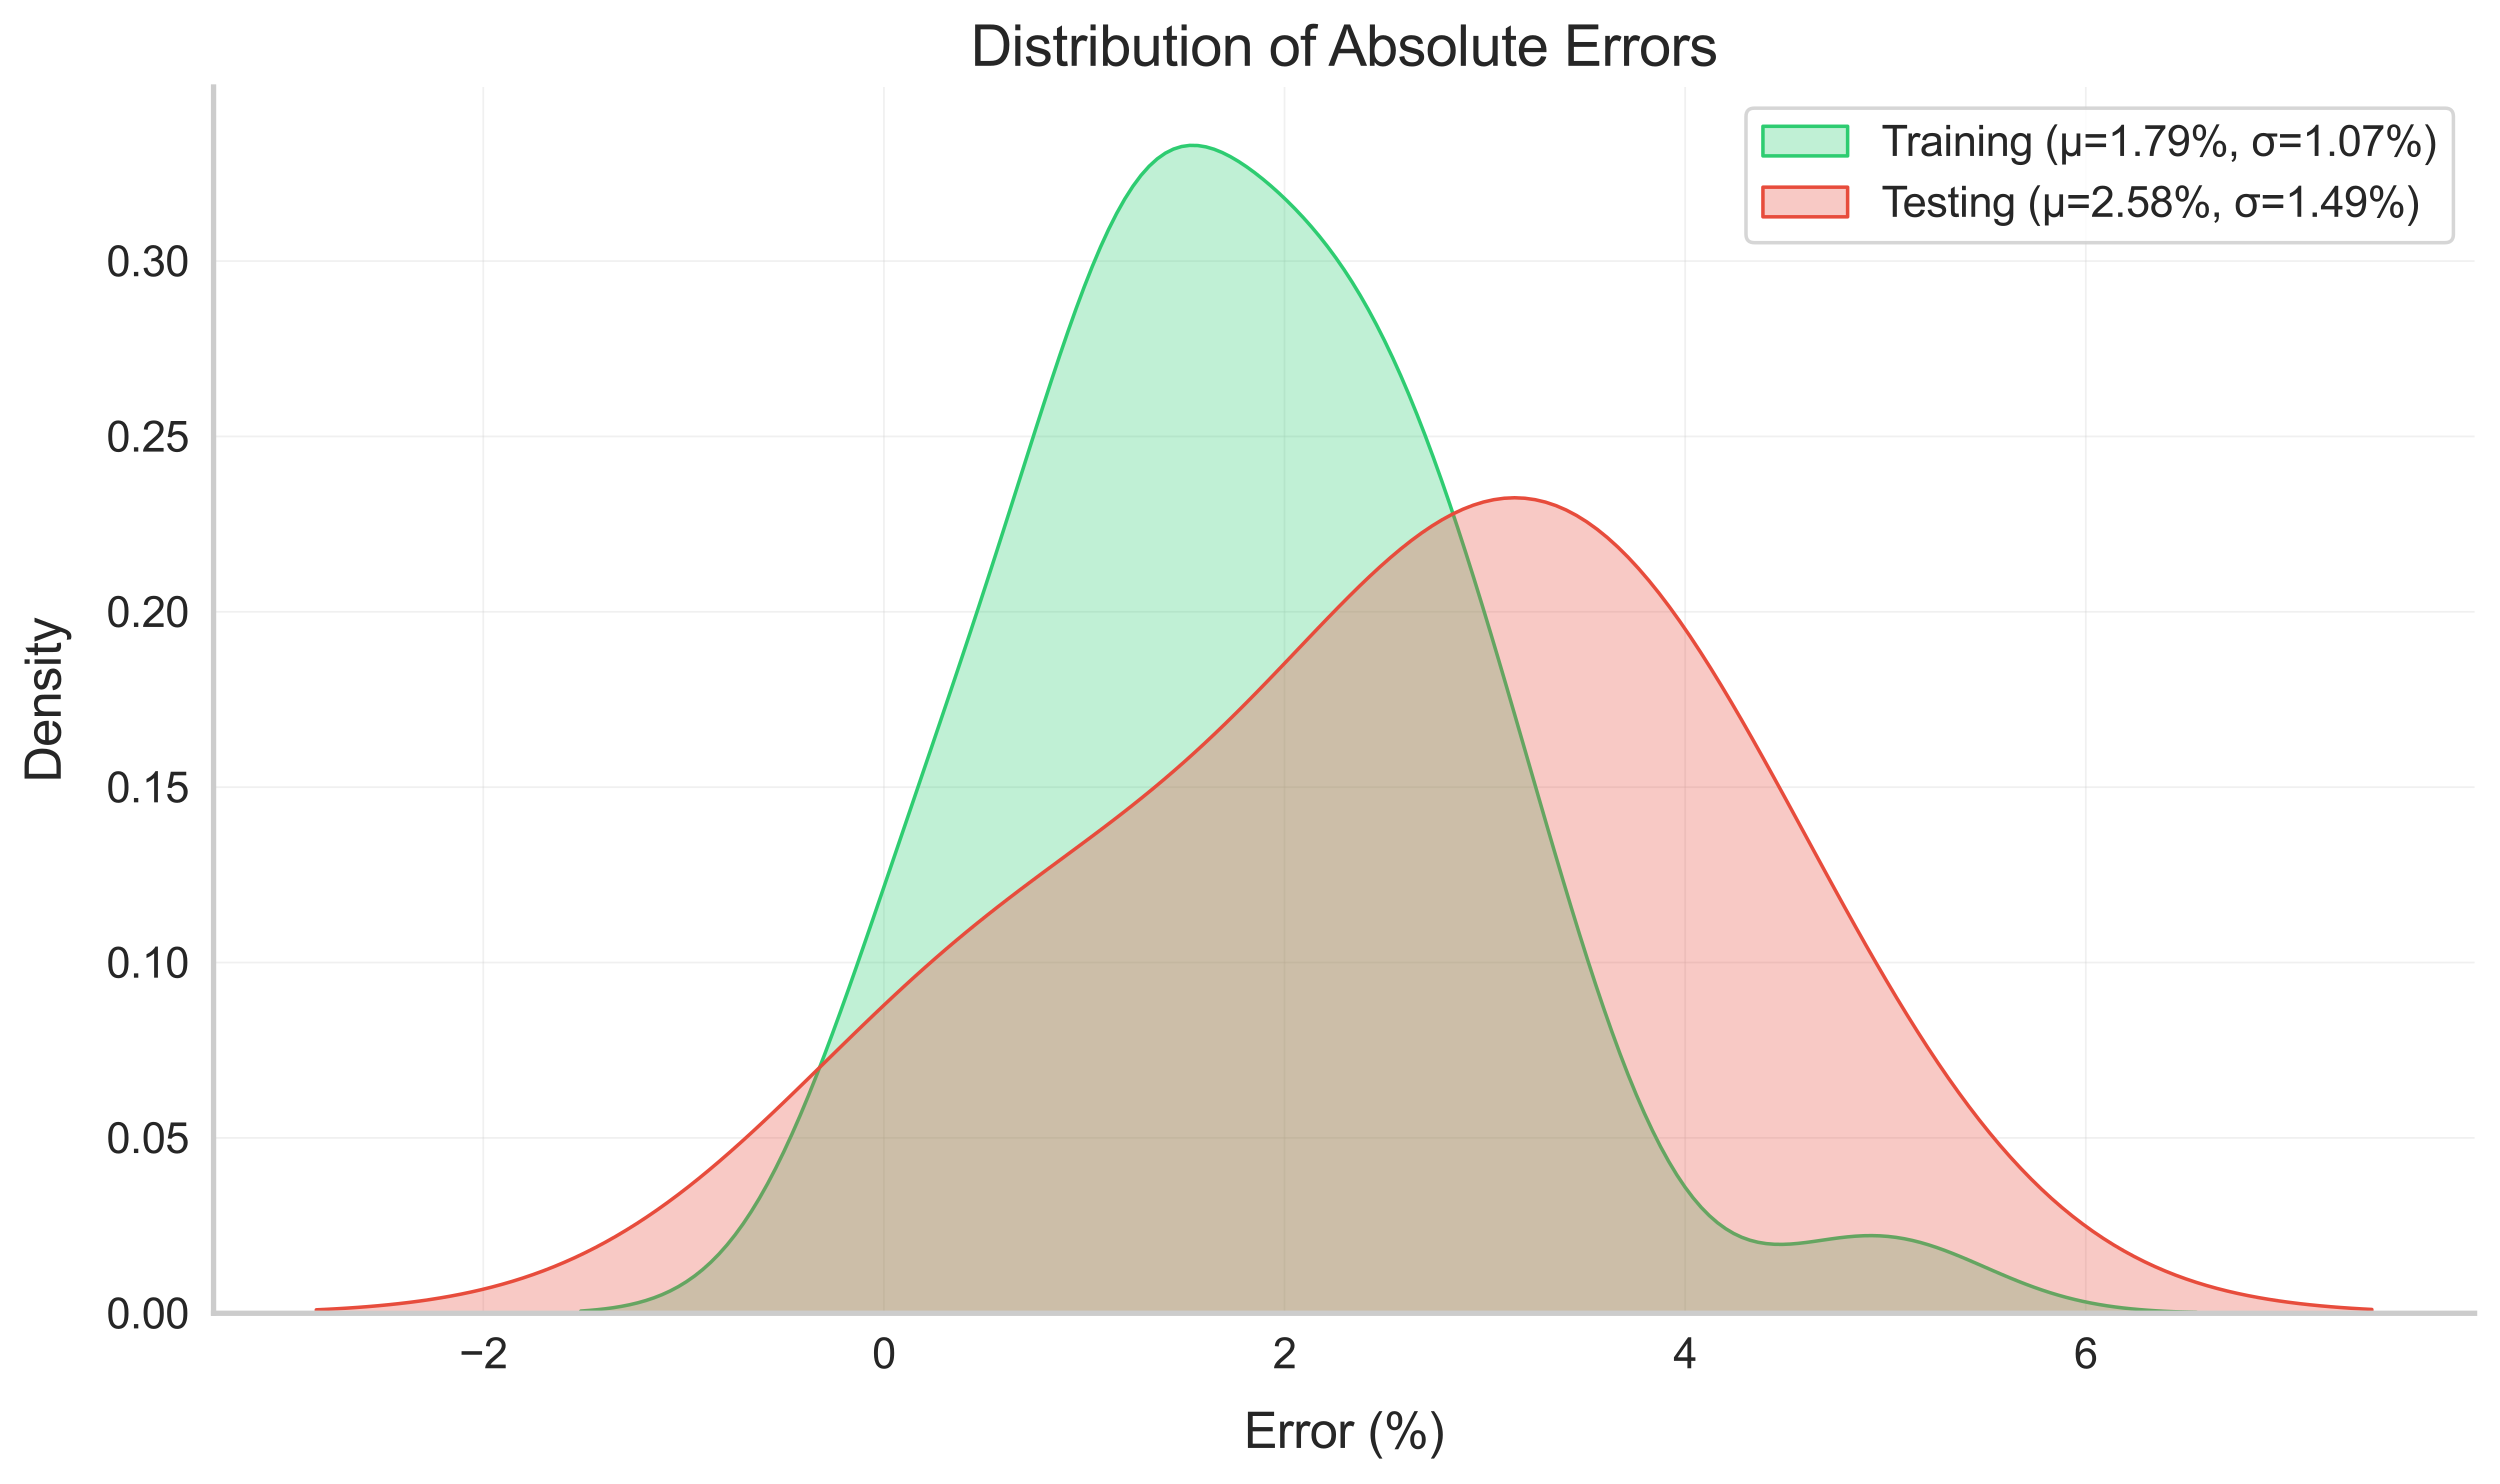 <?xml version="1.0" encoding="utf-8" standalone="no"?>
<!DOCTYPE svg PUBLIC "-//W3C//DTD SVG 1.1//EN"
  "http://www.w3.org/Graphics/SVG/1.1/DTD/svg11.dtd">
<svg xmlns:xlink="http://www.w3.org/1999/xlink" width="708.48pt" height="420.48pt" viewBox="0 0 708.48 420.48" xmlns="http://www.w3.org/2000/svg" version="1.1">
 <defs>
  <style type="text/css">*{stroke-linejoin: round; stroke-linecap: butt}</style>
 </defs>
 <g id="figure_1">
  <g id="patch_1">
   <path d="M 0 420.48 
L 708.48 420.48 
L 708.48 -0 
L 0 -0 
z
" style="fill: #ffffff"/>
  </g>
  <g id="axes_1">
   <g id="patch_2">
    <path d="M 60.521 372.168 
L 701.28 372.168 
L 701.28 24.652 
L 60.521 24.652 
z
" style="fill: #ffffff"/>
   </g>
   <g id="matplotlib.axis_1">
    <g id="xtick_1">
     <g id="line2d_1">
      <path d="M 136.961 372.168 
L 136.961 24.652 
" clip-path="url(#p2c15784963)" style="fill: none; stroke: #cccccc; stroke-opacity: 0.3; stroke-width: 0.5; stroke-linecap: round"/>
     </g>
     <g id="text_1">
      <!-- −2 -->
      <g style="fill: #262626" transform="translate(130.12 387.757) scale(0.12 -0.12)">
       <defs>
        <path id="ArialMT-2212" d="M 3381 1997 
L 356 1997 
L 356 2522 
L 3381 2522 
L 3381 1997 
z
" transform="scale(0.016)"/>
        <path id="ArialMT-32" d="M 3222 541 
L 3222 0 
L 194 0 
Q 188 203 259 391 
Q 375 700 629 1000 
Q 884 1300 1366 1694 
Q 2113 2306 2375 2664 
Q 2638 3022 2638 3341 
Q 2638 3675 2398 3904 
Q 2159 4134 1775 4134 
Q 1369 4134 1125 3890 
Q 881 3647 878 3216 
L 300 3275 
Q 359 3922 746 4261 
Q 1134 4600 1788 4600 
Q 2447 4600 2831 4234 
Q 3216 3869 3216 3328 
Q 3216 3053 3103 2787 
Q 2991 2522 2730 2228 
Q 2469 1934 1863 1422 
Q 1356 997 1212 845 
Q 1069 694 975 541 
L 3222 541 
z
" transform="scale(0.016)"/>
       </defs>
       <use xlink:href="#ArialMT-2212"/>
       <use xlink:href="#ArialMT-32" x="58.398"/>
      </g>
     </g>
    </g>
    <g id="xtick_2">
     <g id="line2d_2">
      <path d="M 250.495 372.168 
L 250.495 24.652 
" clip-path="url(#p2c15784963)" style="fill: none; stroke: #cccccc; stroke-opacity: 0.3; stroke-width: 0.5; stroke-linecap: round"/>
     </g>
     <g id="text_2">
      <!-- 0 -->
      <g style="fill: #262626" transform="translate(247.158 387.757) scale(0.12 -0.12)">
       <defs>
        <path id="ArialMT-30" d="M 266 2259 
Q 266 3072 433 3567 
Q 600 4063 929 4331 
Q 1259 4600 1759 4600 
Q 2128 4600 2406 4451 
Q 2684 4303 2865 4023 
Q 3047 3744 3150 3342 
Q 3253 2941 3253 2259 
Q 3253 1453 3087 958 
Q 2922 463 2592 192 
Q 2263 -78 1759 -78 
Q 1097 -78 719 397 
Q 266 969 266 2259 
z
M 844 2259 
Q 844 1131 1108 757 
Q 1372 384 1759 384 
Q 2147 384 2411 759 
Q 2675 1134 2675 2259 
Q 2675 3391 2411 3762 
Q 2147 4134 1753 4134 
Q 1366 4134 1134 3806 
Q 844 3388 844 2259 
z
" transform="scale(0.016)"/>
       </defs>
       <use xlink:href="#ArialMT-30"/>
      </g>
     </g>
    </g>
    <g id="xtick_3">
     <g id="line2d_3">
      <path d="M 364.028 372.168 
L 364.028 24.652 
" clip-path="url(#p2c15784963)" style="fill: none; stroke: #cccccc; stroke-opacity: 0.3; stroke-width: 0.5; stroke-linecap: round"/>
     </g>
     <g id="text_3">
      <!-- 2 -->
      <g style="fill: #262626" transform="translate(360.692 387.757) scale(0.12 -0.12)">
       <use xlink:href="#ArialMT-32"/>
      </g>
     </g>
    </g>
    <g id="xtick_4">
     <g id="line2d_4">
      <path d="M 477.562 372.168 
L 477.562 24.652 
" clip-path="url(#p2c15784963)" style="fill: none; stroke: #cccccc; stroke-opacity: 0.3; stroke-width: 0.5; stroke-linecap: round"/>
     </g>
     <g id="text_4">
      <!-- 4 -->
      <g style="fill: #262626" transform="translate(474.226 387.757) scale(0.12 -0.12)">
       <defs>
        <path id="ArialMT-34" d="M 2069 0 
L 2069 1097 
L 81 1097 
L 81 1613 
L 2172 4581 
L 2631 4581 
L 2631 1613 
L 3250 1613 
L 3250 1097 
L 2631 1097 
L 2631 0 
L 2069 0 
z
M 2069 1613 
L 2069 3678 
L 634 1613 
L 2069 1613 
z
" transform="scale(0.016)"/>
       </defs>
       <use xlink:href="#ArialMT-34"/>
      </g>
     </g>
    </g>
    <g id="xtick_5">
     <g id="line2d_5">
      <path d="M 591.096 372.168 
L 591.096 24.652 
" clip-path="url(#p2c15784963)" style="fill: none; stroke: #cccccc; stroke-opacity: 0.3; stroke-width: 0.5; stroke-linecap: round"/>
     </g>
     <g id="text_5">
      <!-- 6 -->
      <g style="fill: #262626" transform="translate(587.759 387.757) scale(0.12 -0.12)">
       <defs>
        <path id="ArialMT-36" d="M 3184 3459 
L 2625 3416 
Q 2550 3747 2413 3897 
Q 2184 4138 1850 4138 
Q 1581 4138 1378 3988 
Q 1113 3794 959 3422 
Q 806 3050 800 2363 
Q 1003 2672 1297 2822 
Q 1591 2972 1913 2972 
Q 2475 2972 2870 2558 
Q 3266 2144 3266 1488 
Q 3266 1056 3080 686 
Q 2894 316 2569 119 
Q 2244 -78 1831 -78 
Q 1128 -78 684 439 
Q 241 956 241 2144 
Q 241 3472 731 4075 
Q 1159 4600 1884 4600 
Q 2425 4600 2770 4297 
Q 3116 3994 3184 3459 
z
M 888 1484 
Q 888 1194 1011 928 
Q 1134 663 1356 523 
Q 1578 384 1822 384 
Q 2178 384 2434 671 
Q 2691 959 2691 1453 
Q 2691 1928 2437 2201 
Q 2184 2475 1800 2475 
Q 1419 2475 1153 2201 
Q 888 1928 888 1484 
z
" transform="scale(0.016)"/>
       </defs>
       <use xlink:href="#ArialMT-36"/>
      </g>
     </g>
    </g>
    <g id="text_6">
     <!-- Error (%) -->
     <g style="fill: #262626" transform="translate(352.515 410.333) scale(0.14 -0.14)">
      <defs>
       <path id="ArialMT-45" d="M 506 0 
L 506 4581 
L 3819 4581 
L 3819 4041 
L 1113 4041 
L 1113 2638 
L 3647 2638 
L 3647 2100 
L 1113 2100 
L 1113 541 
L 3925 541 
L 3925 0 
L 506 0 
z
" transform="scale(0.016)"/>
       <path id="ArialMT-72" d="M 416 0 
L 416 3319 
L 922 3319 
L 922 2816 
Q 1116 3169 1280 3281 
Q 1444 3394 1641 3394 
Q 1925 3394 2219 3213 
L 2025 2691 
Q 1819 2813 1613 2813 
Q 1428 2813 1281 2702 
Q 1134 2591 1072 2394 
Q 978 2094 978 1738 
L 978 0 
L 416 0 
z
" transform="scale(0.016)"/>
       <path id="ArialMT-6f" d="M 213 1659 
Q 213 2581 725 3025 
Q 1153 3394 1769 3394 
Q 2453 3394 2887 2945 
Q 3322 2497 3322 1706 
Q 3322 1066 3130 698 
Q 2938 331 2570 128 
Q 2203 -75 1769 -75 
Q 1072 -75 642 372 
Q 213 819 213 1659 
z
M 791 1659 
Q 791 1022 1069 705 
Q 1347 388 1769 388 
Q 2188 388 2466 706 
Q 2744 1025 2744 1678 
Q 2744 2294 2464 2611 
Q 2184 2928 1769 2928 
Q 1347 2928 1069 2612 
Q 791 2297 791 1659 
z
" transform="scale(0.016)"/>
       <path id="ArialMT-20" transform="scale(0.016)"/>
       <path id="ArialMT-28" d="M 1497 -1347 
Q 1031 -759 709 28 
Q 388 816 388 1659 
Q 388 2403 628 3084 
Q 909 3875 1497 4659 
L 1900 4659 
Q 1522 4009 1400 3731 
Q 1209 3300 1100 2831 
Q 966 2247 966 1656 
Q 966 153 1900 -1347 
L 1497 -1347 
z
" transform="scale(0.016)"/>
       <path id="ArialMT-25" d="M 372 3481 
Q 372 3972 619 4315 
Q 866 4659 1334 4659 
Q 1766 4659 2048 4351 
Q 2331 4044 2331 3447 
Q 2331 2866 2045 2552 
Q 1759 2238 1341 2238 
Q 925 2238 648 2547 
Q 372 2856 372 3481 
z
M 1350 4272 
Q 1141 4272 1002 4090 
Q 863 3909 863 3425 
Q 863 2984 1003 2804 
Q 1144 2625 1350 2625 
Q 1563 2625 1702 2806 
Q 1841 2988 1841 3469 
Q 1841 3913 1700 4092 
Q 1559 4272 1350 4272 
z
M 1353 -169 
L 3859 4659 
L 4316 4659 
L 1819 -169 
L 1353 -169 
z
M 3334 1075 
Q 3334 1569 3581 1911 
Q 3828 2253 4300 2253 
Q 4731 2253 5014 1945 
Q 5297 1638 5297 1041 
Q 5297 459 5011 145 
Q 4725 -169 4303 -169 
Q 3888 -169 3611 142 
Q 3334 453 3334 1075 
z
M 4316 1866 
Q 4103 1866 3964 1684 
Q 3825 1503 3825 1019 
Q 3825 581 3965 400 
Q 4106 219 4313 219 
Q 4528 219 4667 400 
Q 4806 581 4806 1063 
Q 4806 1506 4665 1686 
Q 4525 1866 4316 1866 
z
" transform="scale(0.016)"/>
       <path id="ArialMT-29" d="M 791 -1347 
L 388 -1347 
Q 1322 153 1322 1656 
Q 1322 2244 1188 2822 
Q 1081 3291 891 3722 
Q 769 4003 388 4659 
L 791 4659 
Q 1378 3875 1659 3084 
Q 1900 2403 1900 1659 
Q 1900 816 1576 28 
Q 1253 -759 791 -1347 
z
" transform="scale(0.016)"/>
      </defs>
      <use xlink:href="#ArialMT-45"/>
      <use xlink:href="#ArialMT-72" x="66.699"/>
      <use xlink:href="#ArialMT-72" x="100"/>
      <use xlink:href="#ArialMT-6f" x="133.301"/>
      <use xlink:href="#ArialMT-72" x="188.916"/>
      <use xlink:href="#ArialMT-20" x="222.217"/>
      <use xlink:href="#ArialMT-28" x="250"/>
      <use xlink:href="#ArialMT-25" x="283.301"/>
      <use xlink:href="#ArialMT-29" x="372.217"/>
     </g>
    </g>
   </g>
   <g id="matplotlib.axis_2">
    <g id="ytick_1">
     <g id="line2d_6">
      <path d="M 60.521 372.168 
L 701.28 372.168 
" clip-path="url(#p2c15784963)" style="fill: none; stroke: #cccccc; stroke-opacity: 0.3; stroke-width: 0.5; stroke-linecap: round"/>
     </g>
     <g id="text_7">
      <!-- 0.00 -->
      <g style="fill: #262626" transform="translate(30.168 376.462) scale(0.12 -0.12)">
       <defs>
        <path id="ArialMT-2e" d="M 581 0 
L 581 641 
L 1222 641 
L 1222 0 
L 581 0 
z
" transform="scale(0.016)"/>
       </defs>
       <use xlink:href="#ArialMT-30"/>
       <use xlink:href="#ArialMT-2e" x="55.615"/>
       <use xlink:href="#ArialMT-30" x="83.398"/>
       <use xlink:href="#ArialMT-30" x="139.014"/>
      </g>
     </g>
    </g>
    <g id="ytick_2">
     <g id="line2d_7">
      <path d="M 60.521 322.47 
L 701.28 322.47 
" clip-path="url(#p2c15784963)" style="fill: none; stroke: #cccccc; stroke-opacity: 0.3; stroke-width: 0.5; stroke-linecap: round"/>
     </g>
     <g id="text_8">
      <!-- 0.05 -->
      <g style="fill: #262626" transform="translate(30.168 326.765) scale(0.12 -0.12)">
       <defs>
        <path id="ArialMT-35" d="M 266 1200 
L 856 1250 
Q 922 819 1161 601 
Q 1400 384 1738 384 
Q 2144 384 2425 690 
Q 2706 997 2706 1503 
Q 2706 1984 2436 2262 
Q 2166 2541 1728 2541 
Q 1456 2541 1237 2417 
Q 1019 2294 894 2097 
L 366 2166 
L 809 4519 
L 3088 4519 
L 3088 3981 
L 1259 3981 
L 1013 2750 
Q 1425 3038 1878 3038 
Q 2478 3038 2890 2622 
Q 3303 2206 3303 1553 
Q 3303 931 2941 478 
Q 2500 -78 1738 -78 
Q 1113 -78 717 272 
Q 322 622 266 1200 
z
" transform="scale(0.016)"/>
       </defs>
       <use xlink:href="#ArialMT-30"/>
       <use xlink:href="#ArialMT-2e" x="55.615"/>
       <use xlink:href="#ArialMT-30" x="83.398"/>
       <use xlink:href="#ArialMT-35" x="139.014"/>
      </g>
     </g>
    </g>
    <g id="ytick_3">
     <g id="line2d_8">
      <path d="M 60.521 272.773 
L 701.28 272.773 
" clip-path="url(#p2c15784963)" style="fill: none; stroke: #cccccc; stroke-opacity: 0.3; stroke-width: 0.5; stroke-linecap: round"/>
     </g>
     <g id="text_9">
      <!-- 0.10 -->
      <g style="fill: #262626" transform="translate(30.168 277.068) scale(0.12 -0.12)">
       <defs>
        <path id="ArialMT-31" d="M 2384 0 
L 1822 0 
L 1822 3584 
Q 1619 3391 1289 3197 
Q 959 3003 697 2906 
L 697 3450 
Q 1169 3672 1522 3987 
Q 1875 4303 2022 4600 
L 2384 4600 
L 2384 0 
z
" transform="scale(0.016)"/>
       </defs>
       <use xlink:href="#ArialMT-30"/>
       <use xlink:href="#ArialMT-2e" x="55.615"/>
       <use xlink:href="#ArialMT-31" x="83.398"/>
       <use xlink:href="#ArialMT-30" x="139.014"/>
      </g>
     </g>
    </g>
    <g id="ytick_4">
     <g id="line2d_9">
      <path d="M 60.521 223.076 
L 701.28 223.076 
" clip-path="url(#p2c15784963)" style="fill: none; stroke: #cccccc; stroke-opacity: 0.3; stroke-width: 0.5; stroke-linecap: round"/>
     </g>
     <g id="text_10">
      <!-- 0.15 -->
      <g style="fill: #262626" transform="translate(30.168 227.371) scale(0.12 -0.12)">
       <use xlink:href="#ArialMT-30"/>
       <use xlink:href="#ArialMT-2e" x="55.615"/>
       <use xlink:href="#ArialMT-31" x="83.398"/>
       <use xlink:href="#ArialMT-35" x="139.014"/>
      </g>
     </g>
    </g>
    <g id="ytick_5">
     <g id="line2d_10">
      <path d="M 60.521 173.379 
L 701.28 173.379 
" clip-path="url(#p2c15784963)" style="fill: none; stroke: #cccccc; stroke-opacity: 0.3; stroke-width: 0.5; stroke-linecap: round"/>
     </g>
     <g id="text_11">
      <!-- 0.20 -->
      <g style="fill: #262626" transform="translate(30.168 177.673) scale(0.12 -0.12)">
       <use xlink:href="#ArialMT-30"/>
       <use xlink:href="#ArialMT-2e" x="55.615"/>
       <use xlink:href="#ArialMT-32" x="83.398"/>
       <use xlink:href="#ArialMT-30" x="139.014"/>
      </g>
     </g>
    </g>
    <g id="ytick_6">
     <g id="line2d_11">
      <path d="M 60.521 123.682 
L 701.28 123.682 
" clip-path="url(#p2c15784963)" style="fill: none; stroke: #cccccc; stroke-opacity: 0.3; stroke-width: 0.5; stroke-linecap: round"/>
     </g>
     <g id="text_12">
      <!-- 0.25 -->
      <g style="fill: #262626" transform="translate(30.168 127.976) scale(0.12 -0.12)">
       <use xlink:href="#ArialMT-30"/>
       <use xlink:href="#ArialMT-2e" x="55.615"/>
       <use xlink:href="#ArialMT-32" x="83.398"/>
       <use xlink:href="#ArialMT-35" x="139.014"/>
      </g>
     </g>
    </g>
    <g id="ytick_7">
     <g id="line2d_12">
      <path d="M 60.521 73.984 
L 701.28 73.984 
" clip-path="url(#p2c15784963)" style="fill: none; stroke: #cccccc; stroke-opacity: 0.3; stroke-width: 0.5; stroke-linecap: round"/>
     </g>
     <g id="text_13">
      <!-- 0.30 -->
      <g style="fill: #262626" transform="translate(30.168 78.279) scale(0.12 -0.12)">
       <defs>
        <path id="ArialMT-33" d="M 269 1209 
L 831 1284 
Q 928 806 1161 595 
Q 1394 384 1728 384 
Q 2125 384 2398 659 
Q 2672 934 2672 1341 
Q 2672 1728 2419 1979 
Q 2166 2231 1775 2231 
Q 1616 2231 1378 2169 
L 1441 2663 
Q 1497 2656 1531 2656 
Q 1891 2656 2178 2843 
Q 2466 3031 2466 3422 
Q 2466 3731 2256 3934 
Q 2047 4138 1716 4138 
Q 1388 4138 1169 3931 
Q 950 3725 888 3313 
L 325 3413 
Q 428 3978 793 4289 
Q 1159 4600 1703 4600 
Q 2078 4600 2393 4439 
Q 2709 4278 2876 4000 
Q 3044 3722 3044 3409 
Q 3044 3113 2884 2869 
Q 2725 2625 2413 2481 
Q 2819 2388 3044 2092 
Q 3269 1797 3269 1353 
Q 3269 753 2831 336 
Q 2394 -81 1725 -81 
Q 1122 -81 723 278 
Q 325 638 269 1209 
z
" transform="scale(0.016)"/>
       </defs>
       <use xlink:href="#ArialMT-30"/>
       <use xlink:href="#ArialMT-2e" x="55.615"/>
       <use xlink:href="#ArialMT-33" x="83.398"/>
       <use xlink:href="#ArialMT-30" x="139.014"/>
      </g>
     </g>
    </g>
    <g id="text_14">
     <!-- Density -->
     <g style="fill: #262626" transform="translate(17.221 221.751) rotate(-90) scale(0.14 -0.14)">
      <defs>
       <path id="ArialMT-44" d="M 494 0 
L 494 4581 
L 2072 4581 
Q 2606 4581 2888 4516 
Q 3281 4425 3559 4188 
Q 3922 3881 4101 3404 
Q 4281 2928 4281 2316 
Q 4281 1794 4159 1391 
Q 4038 988 3847 723 
Q 3656 459 3429 307 
Q 3203 156 2883 78 
Q 2563 0 2147 0 
L 494 0 
z
M 1100 541 
L 2078 541 
Q 2531 541 2789 625 
Q 3047 709 3200 863 
Q 3416 1078 3536 1442 
Q 3656 1806 3656 2325 
Q 3656 3044 3420 3430 
Q 3184 3816 2847 3947 
Q 2603 4041 2063 4041 
L 1100 4041 
L 1100 541 
z
" transform="scale(0.016)"/>
       <path id="ArialMT-65" d="M 2694 1069 
L 3275 997 
Q 3138 488 2766 206 
Q 2394 -75 1816 -75 
Q 1088 -75 661 373 
Q 234 822 234 1631 
Q 234 2469 665 2931 
Q 1097 3394 1784 3394 
Q 2450 3394 2872 2941 
Q 3294 2488 3294 1666 
Q 3294 1616 3291 1516 
L 816 1516 
Q 847 969 1125 678 
Q 1403 388 1819 388 
Q 2128 388 2347 550 
Q 2566 713 2694 1069 
z
M 847 1978 
L 2700 1978 
Q 2663 2397 2488 2606 
Q 2219 2931 1791 2931 
Q 1403 2931 1139 2672 
Q 875 2413 847 1978 
z
" transform="scale(0.016)"/>
       <path id="ArialMT-6e" d="M 422 0 
L 422 3319 
L 928 3319 
L 928 2847 
Q 1294 3394 1984 3394 
Q 2284 3394 2536 3286 
Q 2788 3178 2913 3003 
Q 3038 2828 3088 2588 
Q 3119 2431 3119 2041 
L 3119 0 
L 2556 0 
L 2556 2019 
Q 2556 2363 2490 2533 
Q 2425 2703 2258 2804 
Q 2091 2906 1866 2906 
Q 1506 2906 1245 2678 
Q 984 2450 984 1813 
L 984 0 
L 422 0 
z
" transform="scale(0.016)"/>
       <path id="ArialMT-73" d="M 197 991 
L 753 1078 
Q 800 744 1014 566 
Q 1228 388 1613 388 
Q 2000 388 2187 545 
Q 2375 703 2375 916 
Q 2375 1106 2209 1216 
Q 2094 1291 1634 1406 
Q 1016 1563 777 1677 
Q 538 1791 414 1992 
Q 291 2194 291 2438 
Q 291 2659 392 2848 
Q 494 3038 669 3163 
Q 800 3259 1026 3326 
Q 1253 3394 1513 3394 
Q 1903 3394 2198 3281 
Q 2494 3169 2634 2976 
Q 2775 2784 2828 2463 
L 2278 2388 
Q 2241 2644 2061 2787 
Q 1881 2931 1553 2931 
Q 1166 2931 1000 2803 
Q 834 2675 834 2503 
Q 834 2394 903 2306 
Q 972 2216 1119 2156 
Q 1203 2125 1616 2013 
Q 2213 1853 2448 1751 
Q 2684 1650 2818 1456 
Q 2953 1263 2953 975 
Q 2953 694 2789 445 
Q 2625 197 2315 61 
Q 2006 -75 1616 -75 
Q 969 -75 630 194 
Q 291 463 197 991 
z
" transform="scale(0.016)"/>
       <path id="ArialMT-69" d="M 425 3934 
L 425 4581 
L 988 4581 
L 988 3934 
L 425 3934 
z
M 425 0 
L 425 3319 
L 988 3319 
L 988 0 
L 425 0 
z
" transform="scale(0.016)"/>
       <path id="ArialMT-74" d="M 1650 503 
L 1731 6 
Q 1494 -44 1306 -44 
Q 1000 -44 831 53 
Q 663 150 594 308 
Q 525 466 525 972 
L 525 2881 
L 113 2881 
L 113 3319 
L 525 3319 
L 525 4141 
L 1084 4478 
L 1084 3319 
L 1650 3319 
L 1650 2881 
L 1084 2881 
L 1084 941 
Q 1084 700 1114 631 
Q 1144 563 1211 522 
Q 1278 481 1403 481 
Q 1497 481 1650 503 
z
" transform="scale(0.016)"/>
       <path id="ArialMT-79" d="M 397 -1278 
L 334 -750 
Q 519 -800 656 -800 
Q 844 -800 956 -737 
Q 1069 -675 1141 -563 
Q 1194 -478 1313 -144 
Q 1328 -97 1363 -6 
L 103 3319 
L 709 3319 
L 1400 1397 
Q 1534 1031 1641 628 
Q 1738 1016 1872 1384 
L 2581 3319 
L 3144 3319 
L 1881 -56 
Q 1678 -603 1566 -809 
Q 1416 -1088 1222 -1217 
Q 1028 -1347 759 -1347 
Q 597 -1347 397 -1278 
z
" transform="scale(0.016)"/>
      </defs>
      <use xlink:href="#ArialMT-44"/>
      <use xlink:href="#ArialMT-65" x="72.217"/>
      <use xlink:href="#ArialMT-6e" x="127.832"/>
      <use xlink:href="#ArialMT-73" x="183.447"/>
      <use xlink:href="#ArialMT-69" x="233.447"/>
      <use xlink:href="#ArialMT-74" x="255.664"/>
      <use xlink:href="#ArialMT-79" x="283.447"/>
     </g>
    </g>
   </g>
   <g id="PolyCollection_1">
    <defs>
     <path id="m7bab9003df" d="M 164.612 -48.943 
L 164.612 -48.312 
L 166.912 -48.312 
L 169.213 -48.312 
L 171.514 -48.312 
L 173.814 -48.312 
L 176.115 -48.312 
L 178.415 -48.312 
L 180.716 -48.312 
L 183.017 -48.312 
L 185.317 -48.312 
L 187.618 -48.312 
L 189.919 -48.312 
L 192.219 -48.312 
L 194.52 -48.312 
L 196.821 -48.312 
L 199.121 -48.312 
L 201.422 -48.312 
L 203.723 -48.312 
L 206.023 -48.312 
L 208.324 -48.312 
L 210.625 -48.312 
L 212.925 -48.312 
L 215.226 -48.312 
L 217.527 -48.312 
L 219.827 -48.312 
L 222.128 -48.312 
L 224.428 -48.312 
L 226.729 -48.312 
L 229.03 -48.312 
L 231.33 -48.312 
L 233.631 -48.312 
L 235.932 -48.312 
L 238.232 -48.312 
L 240.533 -48.312 
L 242.834 -48.312 
L 245.134 -48.312 
L 247.435 -48.312 
L 249.736 -48.312 
L 252.036 -48.312 
L 254.337 -48.312 
L 256.638 -48.312 
L 258.938 -48.312 
L 261.239 -48.312 
L 263.54 -48.312 
L 265.84 -48.312 
L 268.141 -48.312 
L 270.441 -48.312 
L 272.742 -48.312 
L 275.043 -48.312 
L 277.343 -48.312 
L 279.644 -48.312 
L 281.945 -48.312 
L 284.245 -48.312 
L 286.546 -48.312 
L 288.847 -48.312 
L 291.147 -48.312 
L 293.448 -48.312 
L 295.749 -48.312 
L 298.049 -48.312 
L 300.35 -48.312 
L 302.651 -48.312 
L 304.951 -48.312 
L 307.252 -48.312 
L 309.553 -48.312 
L 311.853 -48.312 
L 314.154 -48.312 
L 316.454 -48.312 
L 318.755 -48.312 
L 321.056 -48.312 
L 323.356 -48.312 
L 325.657 -48.312 
L 327.958 -48.312 
L 330.258 -48.312 
L 332.559 -48.312 
L 334.86 -48.312 
L 337.16 -48.312 
L 339.461 -48.312 
L 341.762 -48.312 
L 344.062 -48.312 
L 346.363 -48.312 
L 348.664 -48.312 
L 350.964 -48.312 
L 353.265 -48.312 
L 355.566 -48.312 
L 357.866 -48.312 
L 360.167 -48.312 
L 362.468 -48.312 
L 364.768 -48.312 
L 367.069 -48.312 
L 369.369 -48.312 
L 371.67 -48.312 
L 373.971 -48.312 
L 376.271 -48.312 
L 378.572 -48.312 
L 380.873 -48.312 
L 383.173 -48.312 
L 385.474 -48.312 
L 387.775 -48.312 
L 390.075 -48.312 
L 392.376 -48.312 
L 394.677 -48.312 
L 396.977 -48.312 
L 399.278 -48.312 
L 401.579 -48.312 
L 403.879 -48.312 
L 406.18 -48.312 
L 408.481 -48.312 
L 410.781 -48.312 
L 413.082 -48.312 
L 415.382 -48.312 
L 417.683 -48.312 
L 419.984 -48.312 
L 422.284 -48.312 
L 424.585 -48.312 
L 426.886 -48.312 
L 429.186 -48.312 
L 431.487 -48.312 
L 433.788 -48.312 
L 436.088 -48.312 
L 438.389 -48.312 
L 440.69 -48.312 
L 442.99 -48.312 
L 445.291 -48.312 
L 447.592 -48.312 
L 449.892 -48.312 
L 452.193 -48.312 
L 454.494 -48.312 
L 456.794 -48.312 
L 459.095 -48.312 
L 461.395 -48.312 
L 463.696 -48.312 
L 465.997 -48.312 
L 468.297 -48.312 
L 470.598 -48.312 
L 472.899 -48.312 
L 475.199 -48.312 
L 477.5 -48.312 
L 479.801 -48.312 
L 482.101 -48.312 
L 484.402 -48.312 
L 486.703 -48.312 
L 489.003 -48.312 
L 491.304 -48.312 
L 493.605 -48.312 
L 495.905 -48.312 
L 498.206 -48.312 
L 500.507 -48.312 
L 502.807 -48.312 
L 505.108 -48.312 
L 507.408 -48.312 
L 509.709 -48.312 
L 512.01 -48.312 
L 514.31 -48.312 
L 516.611 -48.312 
L 518.912 -48.312 
L 521.212 -48.312 
L 523.513 -48.312 
L 525.814 -48.312 
L 528.114 -48.312 
L 530.415 -48.312 
L 532.716 -48.312 
L 535.016 -48.312 
L 537.317 -48.312 
L 539.618 -48.312 
L 541.918 -48.312 
L 544.219 -48.312 
L 546.52 -48.312 
L 548.82 -48.312 
L 551.121 -48.312 
L 553.421 -48.312 
L 555.722 -48.312 
L 558.023 -48.312 
L 560.323 -48.312 
L 562.624 -48.312 
L 564.925 -48.312 
L 567.225 -48.312 
L 569.526 -48.312 
L 571.827 -48.312 
L 574.127 -48.312 
L 576.428 -48.312 
L 578.729 -48.312 
L 581.029 -48.312 
L 583.33 -48.312 
L 585.631 -48.312 
L 587.931 -48.312 
L 590.232 -48.312 
L 592.533 -48.312 
L 594.833 -48.312 
L 597.134 -48.312 
L 599.435 -48.312 
L 601.735 -48.312 
L 604.036 -48.312 
L 606.336 -48.312 
L 608.637 -48.312 
L 610.938 -48.312 
L 613.238 -48.312 
L 615.539 -48.312 
L 617.84 -48.312 
L 620.14 -48.312 
L 622.441 -48.312 
L 622.441 -48.551 
L 622.441 -48.551 
L 620.14 -48.612 
L 617.84 -48.687 
L 615.539 -48.777 
L 613.238 -48.885 
L 610.938 -49.015 
L 608.637 -49.169 
L 606.336 -49.35 
L 604.036 -49.562 
L 601.735 -49.809 
L 599.435 -50.095 
L 597.134 -50.422 
L 594.833 -50.795 
L 592.533 -51.216 
L 590.232 -51.688 
L 587.931 -52.215 
L 585.631 -52.797 
L 583.33 -53.436 
L 581.029 -54.131 
L 578.729 -54.881 
L 576.428 -55.685 
L 574.127 -56.539 
L 571.827 -57.437 
L 569.526 -58.374 
L 567.225 -59.343 
L 564.925 -60.333 
L 562.624 -61.336 
L 560.323 -62.341 
L 558.023 -63.335 
L 555.722 -64.306 
L 553.421 -65.241 
L 551.121 -66.128 
L 548.82 -66.954 
L 546.52 -67.708 
L 544.219 -68.38 
L 541.918 -68.959 
L 539.618 -69.44 
L 537.317 -69.818 
L 535.016 -70.089 
L 532.716 -70.253 
L 530.415 -70.315 
L 528.114 -70.279 
L 525.814 -70.154 
L 523.513 -69.953 
L 521.212 -69.69 
L 518.912 -69.381 
L 516.611 -69.047 
L 514.31 -68.71 
L 512.01 -68.394 
L 509.709 -68.125 
L 507.408 -67.928 
L 505.108 -67.832 
L 502.807 -67.865 
L 500.507 -68.055 
L 498.206 -68.43 
L 495.905 -69.016 
L 493.605 -69.841 
L 491.304 -70.928 
L 489.003 -72.301 
L 486.703 -73.98 
L 484.402 -75.984 
L 482.101 -78.328 
L 479.801 -81.027 
L 477.5 -84.09 
L 475.199 -87.524 
L 472.899 -91.333 
L 470.598 -95.517 
L 468.297 -100.073 
L 465.997 -104.996 
L 463.696 -110.275 
L 461.395 -115.898 
L 459.095 -121.85 
L 456.794 -128.111 
L 454.494 -134.661 
L 452.193 -141.477 
L 449.892 -148.533 
L 447.592 -155.803 
L 445.291 -163.259 
L 442.99 -170.872 
L 440.69 -178.611 
L 438.389 -186.448 
L 436.088 -194.352 
L 433.788 -202.294 
L 431.487 -210.244 
L 429.186 -218.173 
L 426.886 -226.055 
L 424.585 -233.863 
L 422.284 -241.57 
L 419.984 -249.154 
L 417.683 -256.592 
L 415.382 -263.861 
L 413.082 -270.943 
L 410.781 -277.82 
L 408.481 -284.474 
L 406.18 -290.892 
L 403.879 -297.061 
L 401.579 -302.972 
L 399.278 -308.616 
L 396.977 -313.988 
L 394.677 -319.085 
L 392.376 -323.908 
L 390.075 -328.459 
L 387.775 -332.744 
L 385.474 -336.769 
L 383.173 -340.547 
L 380.873 -344.088 
L 378.572 -347.408 
L 376.271 -350.522 
L 373.971 -353.445 
L 371.67 -356.194 
L 369.369 -358.784 
L 367.069 -361.229 
L 364.768 -363.539 
L 362.468 -365.724 
L 360.167 -367.787 
L 357.866 -369.728 
L 355.566 -371.542 
L 353.265 -373.221 
L 350.964 -374.747 
L 348.664 -376.101 
L 346.363 -377.257 
L 344.062 -378.187 
L 341.762 -378.857 
L 339.461 -379.234 
L 337.16 -379.279 
L 334.86 -378.958 
L 332.559 -378.237 
L 330.258 -377.084 
L 327.958 -375.471 
L 325.657 -373.377 
L 323.356 -370.788 
L 321.056 -367.695 
L 318.755 -364.099 
L 316.454 -360.009 
L 314.154 -355.441 
L 311.853 -350.42 
L 309.553 -344.978 
L 307.252 -339.153 
L 304.951 -332.987 
L 302.651 -326.527 
L 300.35 -319.821 
L 298.049 -312.918 
L 295.749 -305.866 
L 293.448 -298.71 
L 291.147 -291.491 
L 288.847 -284.247 
L 286.546 -277.007 
L 284.245 -269.797 
L 281.945 -262.634 
L 279.644 -255.53 
L 277.343 -248.491 
L 275.043 -241.516 
L 272.742 -234.603 
L 270.441 -227.742 
L 268.141 -220.924 
L 265.84 -214.139 
L 263.54 -207.374 
L 261.239 -200.621 
L 258.938 -193.871 
L 256.638 -187.122 
L 254.337 -180.371 
L 252.036 -173.623 
L 249.736 -166.886 
L 247.435 -160.172 
L 245.134 -153.497 
L 242.834 -146.881 
L 240.533 -140.347 
L 238.232 -133.919 
L 235.932 -127.625 
L 233.631 -121.491 
L 231.33 -115.544 
L 229.03 -109.808 
L 226.729 -104.308 
L 224.428 -99.063 
L 222.128 -94.092 
L 219.827 -89.409 
L 217.527 -85.024 
L 215.226 -80.943 
L 212.925 -77.17 
L 210.625 -73.702 
L 208.324 -70.535 
L 206.023 -67.662 
L 203.723 -65.072 
L 201.422 -62.751 
L 199.121 -60.685 
L 196.821 -58.858 
L 194.52 -57.252 
L 192.219 -55.849 
L 189.919 -54.632 
L 187.618 -53.582 
L 185.317 -52.682 
L 183.017 -51.916 
L 180.716 -51.268 
L 178.415 -50.723 
L 176.115 -50.268 
L 173.814 -49.889 
L 171.514 -49.577 
L 169.213 -49.321 
L 166.912 -49.112 
L 164.612 -48.943 
z
" style="stroke: #2ecc71"/>
    </defs>
    <g clip-path="url(#p2c15784963)">
     <use xlink:href="#m7bab9003df" x="0" y="420.48" style="fill: #2ecc71; fill-opacity: 0.3; stroke: #2ecc71"/>
    </g>
   </g>
   <g id="PolyCollection_2">
    <defs>
     <path id="m5d15e2fafd" d="M 89.646 -49.288 
L 89.646 -48.312 
L 92.573 -48.312 
L 95.5 -48.312 
L 98.428 -48.312 
L 101.355 -48.312 
L 104.282 -48.312 
L 107.209 -48.312 
L 110.136 -48.312 
L 113.063 -48.312 
L 115.991 -48.312 
L 118.918 -48.312 
L 121.845 -48.312 
L 124.772 -48.312 
L 127.699 -48.312 
L 130.627 -48.312 
L 133.554 -48.312 
L 136.481 -48.312 
L 139.408 -48.312 
L 142.335 -48.312 
L 145.262 -48.312 
L 148.19 -48.312 
L 151.117 -48.312 
L 154.044 -48.312 
L 156.971 -48.312 
L 159.898 -48.312 
L 162.826 -48.312 
L 165.753 -48.312 
L 168.68 -48.312 
L 171.607 -48.312 
L 174.534 -48.312 
L 177.461 -48.312 
L 180.389 -48.312 
L 183.316 -48.312 
L 186.243 -48.312 
L 189.17 -48.312 
L 192.097 -48.312 
L 195.024 -48.312 
L 197.952 -48.312 
L 200.879 -48.312 
L 203.806 -48.312 
L 206.733 -48.312 
L 209.66 -48.312 
L 212.588 -48.312 
L 215.515 -48.312 
L 218.442 -48.312 
L 221.369 -48.312 
L 224.296 -48.312 
L 227.223 -48.312 
L 230.151 -48.312 
L 233.078 -48.312 
L 236.005 -48.312 
L 238.932 -48.312 
L 241.859 -48.312 
L 244.787 -48.312 
L 247.714 -48.312 
L 250.641 -48.312 
L 253.568 -48.312 
L 256.495 -48.312 
L 259.422 -48.312 
L 262.35 -48.312 
L 265.277 -48.312 
L 268.204 -48.312 
L 271.131 -48.312 
L 274.058 -48.312 
L 276.985 -48.312 
L 279.913 -48.312 
L 282.84 -48.312 
L 285.767 -48.312 
L 288.694 -48.312 
L 291.621 -48.312 
L 294.549 -48.312 
L 297.476 -48.312 
L 300.403 -48.312 
L 303.33 -48.312 
L 306.257 -48.312 
L 309.184 -48.312 
L 312.112 -48.312 
L 315.039 -48.312 
L 317.966 -48.312 
L 320.893 -48.312 
L 323.82 -48.312 
L 326.748 -48.312 
L 329.675 -48.312 
L 332.602 -48.312 
L 335.529 -48.312 
L 338.456 -48.312 
L 341.383 -48.312 
L 344.311 -48.312 
L 347.238 -48.312 
L 350.165 -48.312 
L 353.092 -48.312 
L 356.019 -48.312 
L 358.946 -48.312 
L 361.874 -48.312 
L 364.801 -48.312 
L 367.728 -48.312 
L 370.655 -48.312 
L 373.582 -48.312 
L 376.51 -48.312 
L 379.437 -48.312 
L 382.364 -48.312 
L 385.291 -48.312 
L 388.218 -48.312 
L 391.145 -48.312 
L 394.073 -48.312 
L 397 -48.312 
L 399.927 -48.312 
L 402.854 -48.312 
L 405.781 -48.312 
L 408.709 -48.312 
L 411.636 -48.312 
L 414.563 -48.312 
L 417.49 -48.312 
L 420.417 -48.312 
L 423.344 -48.312 
L 426.272 -48.312 
L 429.199 -48.312 
L 432.126 -48.312 
L 435.053 -48.312 
L 437.98 -48.312 
L 440.907 -48.312 
L 443.835 -48.312 
L 446.762 -48.312 
L 449.689 -48.312 
L 452.616 -48.312 
L 455.543 -48.312 
L 458.471 -48.312 
L 461.398 -48.312 
L 464.325 -48.312 
L 467.252 -48.312 
L 470.179 -48.312 
L 473.106 -48.312 
L 476.034 -48.312 
L 478.961 -48.312 
L 481.888 -48.312 
L 484.815 -48.312 
L 487.742 -48.312 
L 490.67 -48.312 
L 493.597 -48.312 
L 496.524 -48.312 
L 499.451 -48.312 
L 502.378 -48.312 
L 505.305 -48.312 
L 508.233 -48.312 
L 511.16 -48.312 
L 514.087 -48.312 
L 517.014 -48.312 
L 519.941 -48.312 
L 522.868 -48.312 
L 525.796 -48.312 
L 528.723 -48.312 
L 531.65 -48.312 
L 534.577 -48.312 
L 537.504 -48.312 
L 540.432 -48.312 
L 543.359 -48.312 
L 546.286 -48.312 
L 549.213 -48.312 
L 552.14 -48.312 
L 555.067 -48.312 
L 557.995 -48.312 
L 560.922 -48.312 
L 563.849 -48.312 
L 566.776 -48.312 
L 569.703 -48.312 
L 572.631 -48.312 
L 575.558 -48.312 
L 578.485 -48.312 
L 581.412 -48.312 
L 584.339 -48.312 
L 587.266 -48.312 
L 590.194 -48.312 
L 593.121 -48.312 
L 596.048 -48.312 
L 598.975 -48.312 
L 601.902 -48.312 
L 604.829 -48.312 
L 607.757 -48.312 
L 610.684 -48.312 
L 613.611 -48.312 
L 616.538 -48.312 
L 619.465 -48.312 
L 622.393 -48.312 
L 625.32 -48.312 
L 628.247 -48.312 
L 631.174 -48.312 
L 634.101 -48.312 
L 637.028 -48.312 
L 639.956 -48.312 
L 642.883 -48.312 
L 645.81 -48.312 
L 648.737 -48.312 
L 651.664 -48.312 
L 654.592 -48.312 
L 657.519 -48.312 
L 660.446 -48.312 
L 663.373 -48.312 
L 666.3 -48.312 
L 669.227 -48.312 
L 672.155 -48.312 
L 672.155 -49.389 
L 672.155 -49.389 
L 669.227 -49.549 
L 666.3 -49.731 
L 663.373 -49.936 
L 660.446 -50.167 
L 657.519 -50.426 
L 654.592 -50.718 
L 651.664 -51.044 
L 648.737 -51.409 
L 645.81 -51.815 
L 642.883 -52.267 
L 639.956 -52.768 
L 637.028 -53.323 
L 634.101 -53.937 
L 631.174 -54.614 
L 628.247 -55.358 
L 625.32 -56.175 
L 622.393 -57.071 
L 619.465 -58.049 
L 616.538 -59.117 
L 613.611 -60.279 
L 610.684 -61.54 
L 607.757 -62.907 
L 604.829 -64.385 
L 601.902 -65.98 
L 598.975 -67.696 
L 596.048 -69.54 
L 593.121 -71.516 
L 590.194 -73.629 
L 587.266 -75.884 
L 584.339 -78.284 
L 581.412 -80.834 
L 578.485 -83.537 
L 575.558 -86.396 
L 572.631 -89.412 
L 569.703 -92.587 
L 566.776 -95.922 
L 563.849 -99.418 
L 560.922 -103.073 
L 557.995 -106.886 
L 555.067 -110.855 
L 552.14 -114.976 
L 549.213 -119.245 
L 546.286 -123.658 
L 543.359 -128.208 
L 540.432 -132.888 
L 537.504 -137.69 
L 534.577 -142.605 
L 531.65 -147.624 
L 528.723 -152.735 
L 525.796 -157.928 
L 522.868 -163.189 
L 519.941 -168.506 
L 517.014 -173.864 
L 514.087 -179.249 
L 511.16 -184.646 
L 508.233 -190.04 
L 505.305 -195.413 
L 502.378 -200.75 
L 499.451 -206.034 
L 496.524 -211.249 
L 493.597 -216.377 
L 490.67 -221.402 
L 487.742 -226.308 
L 484.815 -231.077 
L 481.888 -235.694 
L 478.961 -240.144 
L 476.034 -244.412 
L 473.106 -248.483 
L 470.179 -252.345 
L 467.252 -255.985 
L 464.325 -259.39 
L 461.398 -262.552 
L 458.471 -265.46 
L 455.543 -268.106 
L 452.616 -270.483 
L 449.689 -272.586 
L 446.762 -274.409 
L 443.835 -275.95 
L 440.907 -277.208 
L 437.98 -278.182 
L 435.053 -278.873 
L 432.126 -279.283 
L 429.199 -279.417 
L 426.272 -279.279 
L 423.344 -278.876 
L 420.417 -278.216 
L 417.49 -277.308 
L 414.563 -276.161 
L 411.636 -274.787 
L 408.709 -273.198 
L 405.781 -271.406 
L 402.854 -269.425 
L 399.927 -267.27 
L 397 -264.955 
L 394.073 -262.495 
L 391.145 -259.906 
L 388.218 -257.203 
L 385.291 -254.402 
L 382.364 -251.518 
L 379.437 -248.566 
L 376.51 -245.563 
L 373.582 -242.52 
L 370.655 -239.454 
L 367.728 -236.375 
L 364.801 -233.298 
L 361.874 -230.233 
L 358.946 -227.19 
L 356.019 -224.178 
L 353.092 -221.206 
L 350.165 -218.281 
L 347.238 -215.407 
L 344.311 -212.591 
L 341.383 -209.834 
L 338.456 -207.139 
L 335.529 -204.507 
L 332.602 -201.938 
L 329.675 -199.429 
L 326.748 -196.979 
L 323.82 -194.584 
L 320.893 -192.24 
L 317.966 -189.941 
L 315.039 -187.683 
L 312.112 -185.458 
L 309.184 -183.26 
L 306.257 -181.083 
L 303.33 -178.918 
L 300.403 -176.759 
L 297.476 -174.599 
L 294.549 -172.43 
L 291.621 -170.247 
L 288.694 -168.041 
L 285.767 -165.809 
L 282.84 -163.545 
L 279.913 -161.243 
L 276.985 -158.901 
L 274.058 -156.515 
L 271.131 -154.083 
L 268.204 -151.603 
L 265.277 -149.076 
L 262.35 -146.501 
L 259.422 -143.88 
L 256.495 -141.214 
L 253.568 -138.507 
L 250.641 -135.761 
L 247.714 -132.981 
L 244.787 -130.173 
L 241.859 -127.34 
L 238.932 -124.49 
L 236.005 -121.628 
L 233.078 -118.761 
L 230.151 -115.896 
L 227.223 -113.04 
L 224.296 -110.2 
L 221.369 -107.382 
L 218.442 -104.595 
L 215.515 -101.844 
L 212.588 -99.136 
L 209.66 -96.477 
L 206.733 -93.874 
L 203.806 -91.332 
L 200.879 -88.856 
L 197.952 -86.45 
L 195.024 -84.118 
L 192.097 -81.865 
L 189.17 -79.694 
L 186.243 -77.606 
L 183.316 -75.603 
L 180.389 -73.688 
L 177.461 -71.861 
L 174.534 -70.122 
L 171.607 -68.471 
L 168.68 -66.908 
L 165.753 -65.433 
L 162.826 -64.042 
L 159.898 -62.736 
L 156.971 -61.511 
L 154.044 -60.366 
L 151.117 -59.299 
L 148.19 -58.305 
L 145.262 -57.383 
L 142.335 -56.529 
L 139.408 -55.74 
L 136.481 -55.014 
L 133.554 -54.346 
L 130.627 -53.733 
L 127.699 -53.173 
L 124.772 -52.662 
L 121.845 -52.196 
L 118.918 -51.773 
L 115.991 -51.39 
L 113.063 -51.044 
L 110.136 -50.731 
L 107.209 -50.45 
L 104.282 -50.198 
L 101.355 -49.972 
L 98.428 -49.77 
L 95.5 -49.59 
L 92.573 -49.43 
L 89.646 -49.288 
z
" style="stroke: #e74c3c"/>
    </defs>
    <g clip-path="url(#p2c15784963)">
     <use xlink:href="#m5d15e2fafd" x="0" y="420.48" style="fill: #e74c3c; fill-opacity: 0.3; stroke: #e74c3c"/>
    </g>
   </g>
   <g id="patch_3">
    <path d="M 60.521 372.168 
L 60.521 24.652 
" style="fill: none; stroke: #cccccc; stroke-width: 1.5; stroke-linejoin: miter; stroke-linecap: square"/>
   </g>
   <g id="patch_4">
    <path d="M 60.521 372.168 
L 701.28 372.168 
" style="fill: none; stroke: #cccccc; stroke-width: 1.5; stroke-linejoin: miter; stroke-linecap: square"/>
   </g>
   <g id="text_15">
    <!-- Distribution of Absolute Errors -->
    <g style="fill: #262626" transform="translate(275.08 18.652) scale(0.16 -0.16)">
     <defs>
      <path id="ArialMT-62" d="M 941 0 
L 419 0 
L 419 4581 
L 981 4581 
L 981 2947 
Q 1338 3394 1891 3394 
Q 2197 3394 2470 3270 
Q 2744 3147 2920 2923 
Q 3097 2700 3197 2384 
Q 3297 2069 3297 1709 
Q 3297 856 2875 390 
Q 2453 -75 1863 -75 
Q 1275 -75 941 416 
L 941 0 
z
M 934 1684 
Q 934 1088 1097 822 
Q 1363 388 1816 388 
Q 2184 388 2453 708 
Q 2722 1028 2722 1663 
Q 2722 2313 2464 2622 
Q 2206 2931 1841 2931 
Q 1472 2931 1203 2611 
Q 934 2291 934 1684 
z
" transform="scale(0.016)"/>
      <path id="ArialMT-75" d="M 2597 0 
L 2597 488 
Q 2209 -75 1544 -75 
Q 1250 -75 995 37 
Q 741 150 617 320 
Q 494 491 444 738 
Q 409 903 409 1263 
L 409 3319 
L 972 3319 
L 972 1478 
Q 972 1038 1006 884 
Q 1059 663 1231 536 
Q 1403 409 1656 409 
Q 1909 409 2131 539 
Q 2353 669 2445 892 
Q 2538 1116 2538 1541 
L 2538 3319 
L 3100 3319 
L 3100 0 
L 2597 0 
z
" transform="scale(0.016)"/>
      <path id="ArialMT-66" d="M 556 0 
L 556 2881 
L 59 2881 
L 59 3319 
L 556 3319 
L 556 3672 
Q 556 4006 616 4169 
Q 697 4388 901 4523 
Q 1106 4659 1475 4659 
Q 1713 4659 2000 4603 
L 1916 4113 
Q 1741 4144 1584 4144 
Q 1328 4144 1222 4034 
Q 1116 3925 1116 3625 
L 1116 3319 
L 1763 3319 
L 1763 2881 
L 1116 2881 
L 1116 0 
L 556 0 
z
" transform="scale(0.016)"/>
      <path id="ArialMT-41" d="M -9 0 
L 1750 4581 
L 2403 4581 
L 4278 0 
L 3588 0 
L 3053 1388 
L 1138 1388 
L 634 0 
L -9 0 
z
M 1313 1881 
L 2866 1881 
L 2388 3150 
Q 2169 3728 2063 4100 
Q 1975 3659 1816 3225 
L 1313 1881 
z
" transform="scale(0.016)"/>
      <path id="ArialMT-6c" d="M 409 0 
L 409 4581 
L 972 4581 
L 972 0 
L 409 0 
z
" transform="scale(0.016)"/>
     </defs>
     <use xlink:href="#ArialMT-44"/>
     <use xlink:href="#ArialMT-69" x="72.217"/>
     <use xlink:href="#ArialMT-73" x="94.434"/>
     <use xlink:href="#ArialMT-74" x="144.434"/>
     <use xlink:href="#ArialMT-72" x="172.217"/>
     <use xlink:href="#ArialMT-69" x="205.518"/>
     <use xlink:href="#ArialMT-62" x="227.734"/>
     <use xlink:href="#ArialMT-75" x="283.35"/>
     <use xlink:href="#ArialMT-74" x="338.965"/>
     <use xlink:href="#ArialMT-69" x="366.748"/>
     <use xlink:href="#ArialMT-6f" x="388.965"/>
     <use xlink:href="#ArialMT-6e" x="444.58"/>
     <use xlink:href="#ArialMT-20" x="500.195"/>
     <use xlink:href="#ArialMT-6f" x="527.979"/>
     <use xlink:href="#ArialMT-66" x="583.594"/>
     <use xlink:href="#ArialMT-20" x="611.377"/>
     <use xlink:href="#ArialMT-41" x="633.66"/>
     <use xlink:href="#ArialMT-62" x="700.359"/>
     <use xlink:href="#ArialMT-73" x="755.975"/>
     <use xlink:href="#ArialMT-6f" x="805.975"/>
     <use xlink:href="#ArialMT-6c" x="861.59"/>
     <use xlink:href="#ArialMT-75" x="883.807"/>
     <use xlink:href="#ArialMT-74" x="939.422"/>
     <use xlink:href="#ArialMT-65" x="967.205"/>
     <use xlink:href="#ArialMT-20" x="1022.82"/>
     <use xlink:href="#ArialMT-45" x="1050.604"/>
     <use xlink:href="#ArialMT-72" x="1117.303"/>
     <use xlink:href="#ArialMT-72" x="1150.604"/>
     <use xlink:href="#ArialMT-6f" x="1183.904"/>
     <use xlink:href="#ArialMT-72" x="1239.52"/>
     <use xlink:href="#ArialMT-73" x="1272.82"/>
    </g>
   </g>
   <g id="legend_1">
    <g id="patch_5">
     <path d="M 497.201 68.775 
L 692.88 68.775 
Q 695.28 68.775 695.28 66.375 
L 695.28 33.053 
Q 695.28 30.652 692.88 30.652 
L 497.201 30.652 
Q 494.801 30.652 494.801 33.053 
L 494.801 66.375 
Q 494.801 68.775 497.201 68.775 
z
" style="fill: #ffffff; opacity: 0.8; stroke: #cccccc; stroke-linejoin: miter"/>
    </g>
    <g id="patch_6">
     <path d="M 499.601 44.188 
L 523.601 44.188 
L 523.601 35.788 
L 499.601 35.788 
z
" style="fill: #2ecc71; fill-opacity: 0.3; stroke: #2ecc71; stroke-linejoin: miter"/>
    </g>
    <g id="text_16">
     <!-- Training (μ=1.79%, σ=1.07%) -->
     <g style="fill: #262626" transform="translate(533.201 44.188) scale(0.12 -0.12)">
      <defs>
       <path id="ArialMT-54" d="M 1659 0 
L 1659 4041 
L 150 4041 
L 150 4581 
L 3781 4581 
L 3781 4041 
L 2266 4041 
L 2266 0 
L 1659 0 
z
" transform="scale(0.016)"/>
       <path id="ArialMT-61" d="M 2588 409 
Q 2275 144 1986 34 
Q 1697 -75 1366 -75 
Q 819 -75 525 192 
Q 231 459 231 875 
Q 231 1119 342 1320 
Q 453 1522 633 1644 
Q 813 1766 1038 1828 
Q 1203 1872 1538 1913 
Q 2219 1994 2541 2106 
Q 2544 2222 2544 2253 
Q 2544 2597 2384 2738 
Q 2169 2928 1744 2928 
Q 1347 2928 1158 2789 
Q 969 2650 878 2297 
L 328 2372 
Q 403 2725 575 2942 
Q 747 3159 1072 3276 
Q 1397 3394 1825 3394 
Q 2250 3394 2515 3294 
Q 2781 3194 2906 3042 
Q 3031 2891 3081 2659 
Q 3109 2516 3109 2141 
L 3109 1391 
Q 3109 606 3145 398 
Q 3181 191 3288 0 
L 2700 0 
Q 2613 175 2588 409 
z
M 2541 1666 
Q 2234 1541 1622 1453 
Q 1275 1403 1131 1340 
Q 988 1278 909 1158 
Q 831 1038 831 891 
Q 831 666 1001 516 
Q 1172 366 1500 366 
Q 1825 366 2078 508 
Q 2331 650 2450 897 
Q 2541 1088 2541 1459 
L 2541 1666 
z
" transform="scale(0.016)"/>
       <path id="ArialMT-67" d="M 319 -275 
L 866 -356 
Q 900 -609 1056 -725 
Q 1266 -881 1628 -881 
Q 2019 -881 2231 -725 
Q 2444 -569 2519 -288 
Q 2563 -116 2559 434 
Q 2191 0 1641 0 
Q 956 0 581 494 
Q 206 988 206 1678 
Q 206 2153 378 2554 
Q 550 2956 876 3175 
Q 1203 3394 1644 3394 
Q 2231 3394 2613 2919 
L 2613 3319 
L 3131 3319 
L 3131 450 
Q 3131 -325 2973 -648 
Q 2816 -972 2473 -1159 
Q 2131 -1347 1631 -1347 
Q 1038 -1347 672 -1080 
Q 306 -813 319 -275 
z
M 784 1719 
Q 784 1066 1043 766 
Q 1303 466 1694 466 
Q 2081 466 2343 764 
Q 2606 1063 2606 1700 
Q 2606 2309 2336 2618 
Q 2066 2928 1684 2928 
Q 1309 2928 1046 2623 
Q 784 2319 784 1719 
z
" transform="scale(0.016)"/>
       <path id="ArialMT-3bc" d="M 3181 3319 
L 3181 0 
L 2678 0 
L 2678 394 
Q 2516 144 2356 50 
Q 2138 -78 1847 -78 
Q 1588 -78 1388 25 
Q 1238 103 1056 334 
L 1056 -1272 
L 500 -1272 
L 500 3319 
L 1056 3319 
L 1056 1913 
Q 1056 1147 1137 920 
Q 1219 694 1401 562 
Q 1584 431 1822 431 
Q 2072 431 2269 568 
Q 2466 706 2547 923 
Q 2628 1141 2628 1903 
L 2628 3319 
L 3181 3319 
z
" transform="scale(0.016)"/>
       <path id="ArialMT-3d" d="M 3381 2694 
L 356 2694 
L 356 3219 
L 3381 3219 
L 3381 2694 
z
M 3381 1303 
L 356 1303 
L 356 1828 
L 3381 1828 
L 3381 1303 
z
" transform="scale(0.016)"/>
       <path id="ArialMT-37" d="M 303 3981 
L 303 4522 
L 3269 4522 
L 3269 4084 
Q 2831 3619 2401 2847 
Q 1972 2075 1738 1259 
Q 1569 684 1522 0 
L 944 0 
Q 953 541 1156 1306 
Q 1359 2072 1739 2783 
Q 2119 3494 2547 3981 
L 303 3981 
z
" transform="scale(0.016)"/>
       <path id="ArialMT-39" d="M 350 1059 
L 891 1109 
Q 959 728 1153 556 
Q 1347 384 1650 384 
Q 1909 384 2104 503 
Q 2300 622 2425 820 
Q 2550 1019 2634 1356 
Q 2719 1694 2719 2044 
Q 2719 2081 2716 2156 
Q 2547 1888 2255 1720 
Q 1963 1553 1622 1553 
Q 1053 1553 659 1965 
Q 266 2378 266 3053 
Q 266 3750 677 4175 
Q 1088 4600 1706 4600 
Q 2153 4600 2523 4359 
Q 2894 4119 3086 3673 
Q 3278 3228 3278 2384 
Q 3278 1506 3087 986 
Q 2897 466 2520 194 
Q 2144 -78 1638 -78 
Q 1100 -78 759 220 
Q 419 519 350 1059 
z
M 2653 3081 
Q 2653 3566 2395 3850 
Q 2138 4134 1775 4134 
Q 1400 4134 1122 3828 
Q 844 3522 844 3034 
Q 844 2597 1108 2323 
Q 1372 2050 1759 2050 
Q 2150 2050 2401 2323 
Q 2653 2597 2653 3081 
z
" transform="scale(0.016)"/>
       <path id="ArialMT-2c" d="M 569 0 
L 569 641 
L 1209 641 
L 1209 0 
Q 1209 -353 1084 -570 
Q 959 -788 688 -906 
L 531 -666 
Q 709 -588 793 -436 
Q 878 -284 888 0 
L 569 0 
z
" transform="scale(0.016)"/>
       <path id="ArialMT-3c3" d="M 3809 3319 
L 3809 2863 
L 2906 2863 
Q 3322 2475 3322 1656 
Q 3322 766 2867 345 
Q 2413 -75 1763 -75 
Q 1088 -75 650 362 
Q 213 800 213 1659 
Q 213 2544 667 2969 
Q 1122 3394 1763 3394 
Q 1997 3394 2294 3319 
L 3809 3319 
z
M 1753 2928 
Q 1344 2928 1067 2609 
Q 791 2291 791 1656 
Q 791 1025 1061 706 
Q 1331 388 1763 388 
Q 2216 388 2483 720 
Q 2750 1053 2750 1659 
Q 2750 2213 2504 2570 
Q 2259 2928 1753 2928 
z
" transform="scale(0.016)"/>
      </defs>
      <use xlink:href="#ArialMT-54"/>
      <use xlink:href="#ArialMT-72" x="57.334"/>
      <use xlink:href="#ArialMT-61" x="90.635"/>
      <use xlink:href="#ArialMT-69" x="146.25"/>
      <use xlink:href="#ArialMT-6e" x="168.467"/>
      <use xlink:href="#ArialMT-69" x="224.082"/>
      <use xlink:href="#ArialMT-6e" x="246.299"/>
      <use xlink:href="#ArialMT-67" x="301.914"/>
      <use xlink:href="#ArialMT-20" x="357.529"/>
      <use xlink:href="#ArialMT-28" x="385.312"/>
      <use xlink:href="#ArialMT-3bc" x="418.613"/>
      <use xlink:href="#ArialMT-3d" x="476.23"/>
      <use xlink:href="#ArialMT-31" x="534.629"/>
      <use xlink:href="#ArialMT-2e" x="590.244"/>
      <use xlink:href="#ArialMT-37" x="618.027"/>
      <use xlink:href="#ArialMT-39" x="673.643"/>
      <use xlink:href="#ArialMT-25" x="729.258"/>
      <use xlink:href="#ArialMT-2c" x="818.174"/>
      <use xlink:href="#ArialMT-20" x="845.957"/>
      <use xlink:href="#ArialMT-3c3" x="873.74"/>
      <use xlink:href="#ArialMT-3d" x="935.459"/>
      <use xlink:href="#ArialMT-31" x="993.857"/>
      <use xlink:href="#ArialMT-2e" x="1049.473"/>
      <use xlink:href="#ArialMT-30" x="1077.256"/>
      <use xlink:href="#ArialMT-37" x="1132.871"/>
      <use xlink:href="#ArialMT-25" x="1188.486"/>
      <use xlink:href="#ArialMT-29" x="1277.402"/>
     </g>
    </g>
    <g id="patch_7">
     <path d="M 499.601 61.449 
L 523.601 61.449 
L 523.601 53.049 
L 499.601 53.049 
z
" style="fill: #e74c3c; fill-opacity: 0.3; stroke: #e74c3c; stroke-linejoin: miter"/>
    </g>
    <g id="text_17">
     <!-- Testing (μ=2.58%, σ=1.49%) -->
     <g style="fill: #262626" transform="translate(533.201 61.449) scale(0.12 -0.12)">
      <defs>
       <path id="ArialMT-38" d="M 1131 2484 
Q 781 2613 612 2850 
Q 444 3088 444 3419 
Q 444 3919 803 4259 
Q 1163 4600 1759 4600 
Q 2359 4600 2725 4251 
Q 3091 3903 3091 3403 
Q 3091 3084 2923 2848 
Q 2756 2613 2416 2484 
Q 2838 2347 3058 2040 
Q 3278 1734 3278 1309 
Q 3278 722 2862 322 
Q 2447 -78 1769 -78 
Q 1091 -78 675 323 
Q 259 725 259 1325 
Q 259 1772 486 2073 
Q 713 2375 1131 2484 
z
M 1019 3438 
Q 1019 3113 1228 2906 
Q 1438 2700 1772 2700 
Q 2097 2700 2305 2904 
Q 2513 3109 2513 3406 
Q 2513 3716 2298 3927 
Q 2084 4138 1766 4138 
Q 1444 4138 1231 3931 
Q 1019 3725 1019 3438 
z
M 838 1322 
Q 838 1081 952 856 
Q 1066 631 1291 507 
Q 1516 384 1775 384 
Q 2178 384 2440 643 
Q 2703 903 2703 1303 
Q 2703 1709 2433 1975 
Q 2163 2241 1756 2241 
Q 1359 2241 1098 1978 
Q 838 1716 838 1322 
z
" transform="scale(0.016)"/>
      </defs>
      <use xlink:href="#ArialMT-54"/>
      <use xlink:href="#ArialMT-65" x="49.959"/>
      <use xlink:href="#ArialMT-73" x="105.574"/>
      <use xlink:href="#ArialMT-74" x="155.574"/>
      <use xlink:href="#ArialMT-69" x="183.357"/>
      <use xlink:href="#ArialMT-6e" x="205.574"/>
      <use xlink:href="#ArialMT-67" x="261.189"/>
      <use xlink:href="#ArialMT-20" x="316.805"/>
      <use xlink:href="#ArialMT-28" x="344.588"/>
      <use xlink:href="#ArialMT-3bc" x="377.889"/>
      <use xlink:href="#ArialMT-3d" x="435.506"/>
      <use xlink:href="#ArialMT-32" x="493.904"/>
      <use xlink:href="#ArialMT-2e" x="549.52"/>
      <use xlink:href="#ArialMT-35" x="577.303"/>
      <use xlink:href="#ArialMT-38" x="632.918"/>
      <use xlink:href="#ArialMT-25" x="688.533"/>
      <use xlink:href="#ArialMT-2c" x="777.449"/>
      <use xlink:href="#ArialMT-20" x="805.232"/>
      <use xlink:href="#ArialMT-3c3" x="833.016"/>
      <use xlink:href="#ArialMT-3d" x="894.734"/>
      <use xlink:href="#ArialMT-31" x="953.133"/>
      <use xlink:href="#ArialMT-2e" x="1008.748"/>
      <use xlink:href="#ArialMT-34" x="1036.531"/>
      <use xlink:href="#ArialMT-39" x="1092.146"/>
      <use xlink:href="#ArialMT-25" x="1147.762"/>
      <use xlink:href="#ArialMT-29" x="1236.678"/>
     </g>
    </g>
   </g>
  </g>
 </g>
 <defs>
  <clipPath id="p2c15784963">
   <rect x="60.521" y="24.652" width="640.759" height="347.515"/>
  </clipPath>
 </defs>
</svg>
